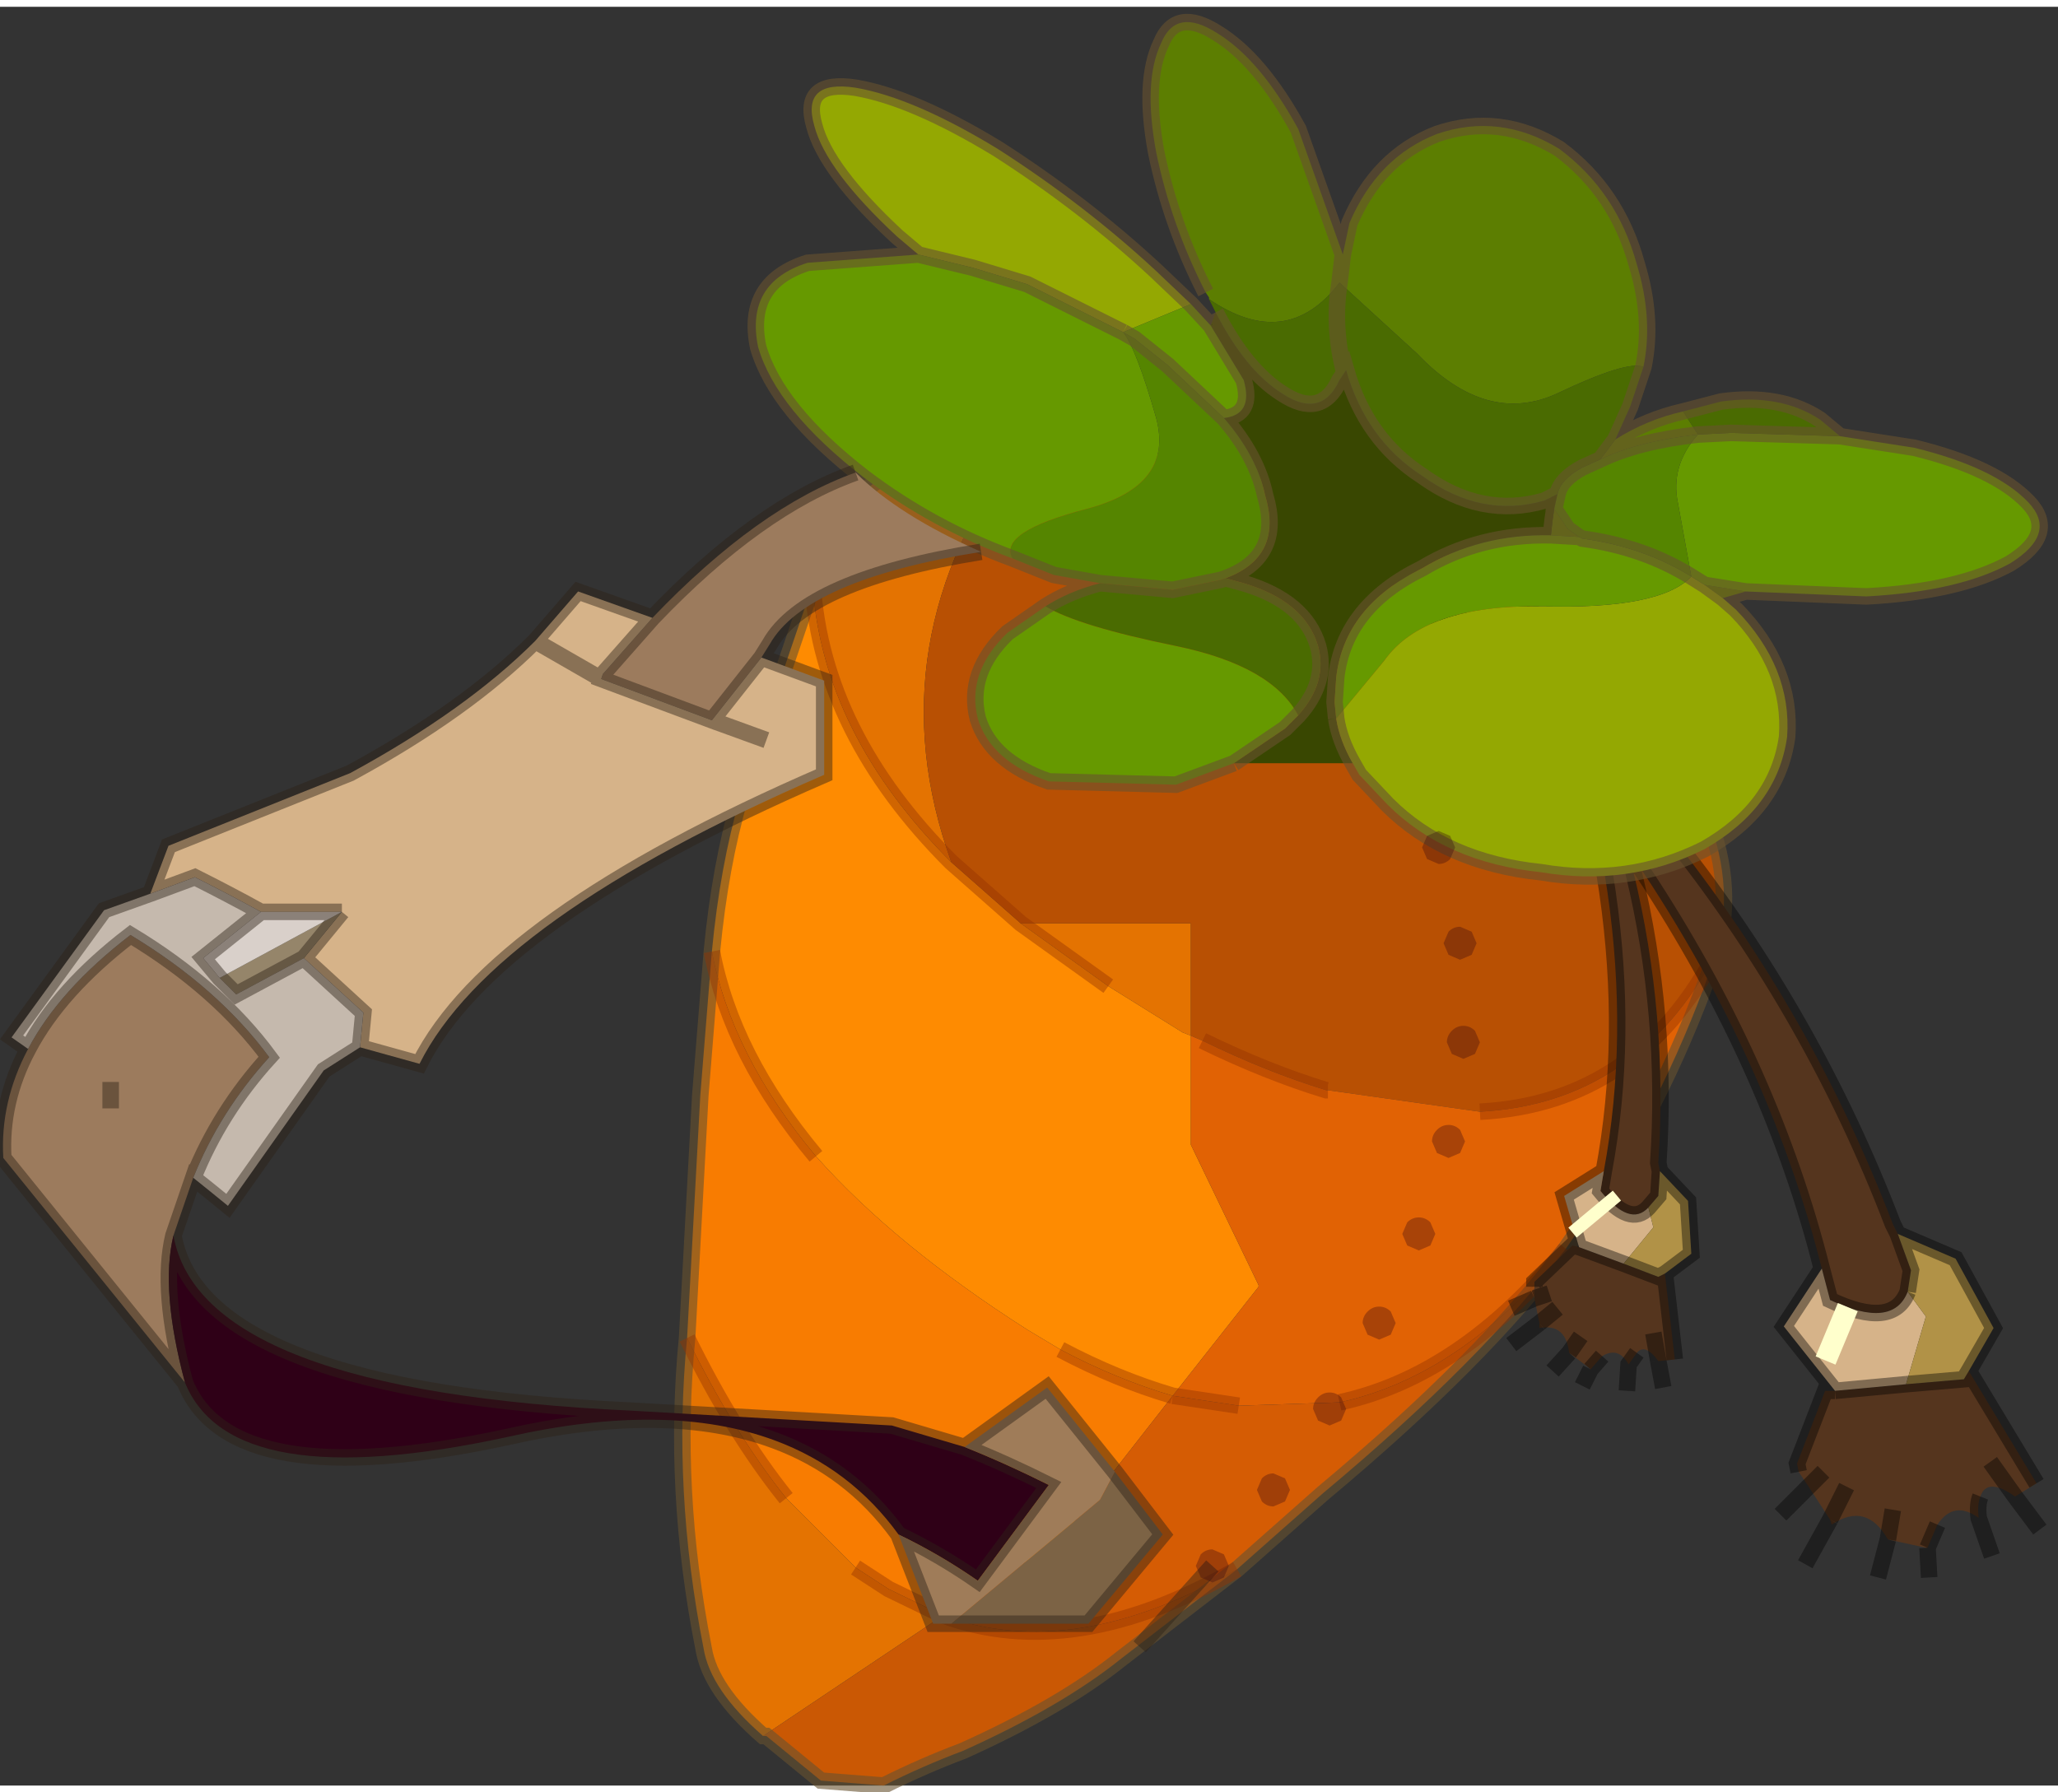 <svg width="62" height="54" viewBox="244.55 172.8 62.3 53.85" xmlns="http://www.w3.org/2000/svg" xmlns:xlink="http://www.w3.org/1999/xlink"><rect x="244.55" y="172.8" width="62.3" height="53.85" fill="#333333" stroke="none"/><defs><g id="a"><path d="M-6.3-9.65q.3 4.5 4.2 8.4L0 .6l2.65 1.9L4.9 3.9l.25.1v3.3l2.05 4.25v.05l-2.6 3.3q-1.7-.5-3.4-1.4l-1-.6q-4-2.55-6.4-5.25-2.55-3.05-3.15-6.2.25-2.6.85-4.65l2.2-6.45" fill="#fe8b01"/><path d="m-10.1 13.15.4-7.35.35-4.35q.6 3.15 3.15 6.2 2.4 2.7 6.4 5.25l1 .6q1.7.9 3.4 1.4l-3.4 4.35-3.55 2.3-1.65-.8-1-.65-2.1-2.1q-1.6-2-3-4.85" fill="#f87c01"/><path d="m-6.3-9.65.45-1.25q1.2-2.95 5.85-3.05-4.5 6.05-2.1 12.7-3.9-3.9-4.2-8.4M-7.8 25.2q-1.6-1.4-1.8-2.65-.95-4.8-.5-9.4Q-8.7 16-7.1 18l2.1 2.1 1 .65 1.65.8-5.45 3.65M0 .6h5.15V4l-.25-.1-2.25-1.4L0 .6" fill="#e47301"/><path d="M-2.1-1.25Q-4.5-7.9 0-13.95l4.25.35.25.05.5.15q7.8 1.5 12.35 6 4.8 4.65 3.75 8.75l-.05.15q-2.4 4.55-7.15 4.8l-4.6-.65h-.05q-1.8-.55-3.75-1.5L5.15 4V.6H0l-2.1-1.85" fill="#b85003"/><path d="M21.05 1.5q-1.4 4.15-3.9 8l-.65.95q-3.15 3.85-6.85 4.65l-3.05.1-2-.3 2.6-3.3v-.05L5.15 7.3V4l.35.15q1.95.95 3.75 1.5h.05l4.6.65q4.75-.25 7.15-4.8" fill="#e16204"/><path d="M16.5 10.45q-2.5 3.35-7.35 7.4l-2.6 2.3Q1.6 23-2.35 21.55l3.55-2.3 3.4-4.35 2 .3 3.05-.1q3.7-.8 6.85-4.65" fill="#d55c04"/><path d="m6.55 20.15-3.5 2.7q-1.8 1.45-4.8 2.8-1.2.45-2.4 1.05l-1.9-.15-1.65-1.35h-.1l5.45-3.65q3.95 1.45 8.9-1.4" fill="#ca5804"/><path d="M0-13.95q-4.65.1-5.85 3.05l-.45 1.25m6.3-4.3 4.25.35.25.05m.5.15q7.8 1.5 12.35 6 4.8 4.65 3.75 8.75m-.05.15q-1.4 4.15-3.9 8l-.65.95q-2.5 3.35-7.35 7.4l-2.6 2.3-3.5 2.7q-1.8 1.45-4.8 2.8-1.2.45-2.4 1.05l-1.9-.15-1.65-1.35h-.1q-1.6-1.4-1.8-2.65-.95-4.8-.5-9.4l.4-7.35.35-4.35q.25-2.6.85-4.65l2.2-6.45" fill="none" stroke="#675230" stroke-opacity=".6" stroke-width=".5"/><path d="M-6.3-9.65q.3 4.5 4.2 8.4L0 .6l2.65 1.9M21.1 1.35l-.05.15M5.5 4.15q1.95.95 3.75 1.5h.05m4.6.65q4.75-.25 7.15-4.8M4.6 14.9l2 .3m3.05-.1q3.7-.8 6.85-4.65M1.2 13.5q1.7.9 3.4 1.4m-6.95 6.65q3.95 1.45 8.9-1.4m-15.9-18.7q.6 3.15 3.15 6.2M-5 20.1l1 .65 1.65.8m-7.75-8.4Q-8.7 16-7.1 18" fill="none" stroke="#943302" stroke-opacity=".431" stroke-width=".5"/><path d="m19.5 11.2.3 2.6-.5.05q-.4-.55-.65-.25l-.25.35q-.3-.55-.8-.25l-.35.4-.05-.05-.6-.45.35-.5-.35.5q-.1-.9-.9-.75v-.15l-.15-.75v-.5l1.15-1.1.2.05 1.35.5 1.05.4.2-.1m-.5-2q-.55.6-1.45-.5l.1-.6Q19.15.05 15.1-9.55q4.8 8.5 4.2 17.4l.05.25-.05.75-.3.35m.3 4.65-.15-.85.15.85M16 11.8l-.45.15.45-.15m.25.45-.55.45.55-.45" fill="#55351e"/><path d="m17.65 8.1-.1.6q.9 1.1 1.45.5l.15.6-.9 1.1-1.35-.5-.45-1.55 1.2-.75m-.15 1.45-.25-.3.25.3" fill="#d6b389"/><path d="m19.35 8.1.85.9.1 1.6-.8.6-.2.1-1.05-.4.9-1.1-.15-.6.3-.35.05-.75" fill="#b19247"/><path d="m19.35 8.1-.05-.25q.6-8.9-4.2-17.4Q19.15.05 17.65 8.1M19.35 8.1l.85.9.1 1.6-.8.6.3 2.6m-.5.05.15.8m-1.8-6.55-.1.6q.9 1.1 1.45.5l.3-.35.05-.75m-1.7 0-1.2.75.45 1.55 1.35.5 1.05.4.2-.1m-.85 2.4-.25.35-.05.8m.8-1.75.15.85m-3.75-1.9-.7.3m.7-.3.45-.15m-.3.9.55-.45m.65-1.85-.2-.05-1.15 1.1v.15m.15 1.1-.85.65m1.75.25-.5.55m1.15-.05-.25.5m.25-.5.35-.4m-.65-.6-.35.5" fill="none" stroke="#000" stroke-opacity=".4" stroke-width=".5"/><path d="m17.25 9.25.25.3" fill="none" stroke="#ffc" stroke-width="1.75"/><path d="m26.55 10 .4 1.1-.1.65q-.45 1.15-2.35.25l-.25-.95Q21.25-.85 9.7-11.5 21.6-2.85 26.4 9.7l.15.3m.25 4.55 1.75-.15.15-.25 2.05 3.4-.65.4q-.85-.6-1.05 0-.1.25-.05.65-.75-.55-1.25.2l-.3.7h-.05l-1.15-.25q-.65-1.15-1.7-.45l-.05-.15.5-1-.5 1-.65-1-.3-.45-.05-.25.85-2.2h.3l2.15-.2m3.3 3.4-.75-1.05.75 1.05m-5.8-.75-.45.45.45-.45m1.95 2.05.15-.9-.15.9" fill="#55351e"/><path d="m24.25 11.05.25.95q1.9.9 2.35-.25l.55.75-.6 2.05-2.15.2-1.55-1.95 1.15-1.75m.75 2.1-.6-.25.6.25" fill="#d6b389"/><path d="m26.85 11.75.1-.65-.4-1.1 1.75.75 1.15 2.1-.75 1.3-.15.25-1.75.15.6-2.05-.55-.75" fill="#b19247"/><path d="m26.55 10-.15-.3Q21.6-2.85 9.7-11.5 21.25-.85 24.25 11.05M26.85 11.75l.1-.65-.4-1.1m-2.3 1.05.25.95q1.9.9 2.35-.25m-.05 2.8 1.75-.15.15-.25.75-1.3-1.15-2.1-1.75-.75m2.5 7.95q-.1.25-.05.65l.4 1.15m-.05-2.85.75 1.05.75 1m-.1-1.4-2.05-3.4m-4.05.6h-.3l-.85 2.2.05.25m.3.45.45-.45m.35-2.45L23.1 12.8l1.15-1.75m-.4 6.6-.85.85m1.5.15L23.75 20m3.7-.5.3-.7m-.3.7.05.9m-1.25-1.15-.3 1.15m.85-5.85-2.15.2m1.75 3.6-.15.9M25 17.65l-.5 1" fill="none" stroke="#000" stroke-opacity=".4" stroke-width=".5"/><path d="m24.4 12.9.6.25" fill="none" stroke="#ffc" stroke-width="1.75"/><path d="m20.7-9.65 1.25.2-.7.2-.55-.4m-15-8.65v-.05l-.1-.15q-1.05-2.05-1.5-4.25-.4-2.15.15-3.3.45-1.1 1.7-.3 1.3.8 2.45 2.9l1.35 3.8.2-.95q.85-2 2.65-2.7 1.9-.65 3.7.45 1.75 1.3 2.35 3.5.5 1.65.2 3.1-.5-.2-2.6.8-2.15 1-4.25-1.2L9.65-18.8q-1.6 2.1-3.95.5M18-14.05q.95-.6 2.05-.85l.45.7q-1.8.2-2.95.75l.45-.6m-1.85 2.1.4.6.35.25-.85-.05.05-.45.05-.35m-6.4-7.7-.1.85.1-.85" fill="#5c7e01"/><path d="M10.05-4.25h-3.6L8-5.3l.4-.4q.9-1 .6-2.1-.4-1.35-2.25-1.9l-.55-.15q1.75-.65 1.2-2.5-.25-1.2-1.25-2.35.9-.1.6-1.15l-1-1.65.15-.4q.9 1.75 2 2.45 1.2.8 1.75-.4l.2-.3q.6 2.1 2.3 3.2 1.8 1.3 3.7.75l.4-.2-.1.45-.05.35-.05.45q-2.15-.05-3.9 1Q9.8-9 9.55-6.85l-.05.75.05.5q.1.65.5 1.35" fill="#394701"/><path d="m20.3-9.9.4.25.55.4.4.35q1.7 1.75 1.55 3.85-.3 2.15-2.5 3.4-2.3 1.15-4.95.7-2.9-.3-4.65-2.05l-.85-.9-.2-.35q-.4-.7-.5-1.35L11-7.35q1.2-1.7 4.75-1.65 3.6.1 4.55-.9m-23.4-9.75-.65-.55q-2.15-2-2.5-3.35-.4-1.4 1.25-1.15 1.75.3 4.3 1.85 2.65 1.7 4.8 3.7l1.05 1-2.05.85-2.9-1.45-1.65-.5-1.65-.4" fill="#94a802"/><path d="m24.8-14.15 2.25.35q2.45.6 3.45 1.65.9.95-.55 1.85-1.55.85-4.35 1l-3.65-.15-1.25-.2-.4-.25-.4-2.2q-.25-1.15.6-2.1l1-.05 3.3.1M6.45-4.25 4.7-3.6.85-3.7Q-.9-4.3-1.3-5.6q-.35-1.4.9-2.6L.75-9q1 .6 3.95 1.2 2.9.6 3.7 2.1l-.4.4-1.55 1.05m-6.7-6.2q-2.45-.9-4.5-2.45-2.65-2.05-3.2-3.95-.4-1.95 1.5-2.55l3.35-.25 1.65.4 1.65.5 2.9 1.45 2.05-.85.6.65 1 1.65q.3 1.05-.6 1.15l-1.7-1.6-1-.8-.35-.2q.4.5 1 2.6.55 2.05-2.1 2.75-2.7.7-2.25 1.5m17.15-.65.1.05q1.85.25 3.3 1.15-.95 1-4.55.9Q12.2-9.05 11-7.35L9.55-5.6l-.05-.5.05-.75q.25-2.15 2.6-3.3 1.75-1.05 3.9-1l.85.05" fill="#690"/><path d="M20.5-14.2q-.85.95-.6 2.1l.4 2.2q-1.45-.9-3.3-1.15l-.1-.05-.35-.25-.4-.6.1-.45q.1-.45.75-.8l.55-.25q1.15-.55 2.95-.75M2.4-9.7 1-9.95l-1.25-.5q-.45-.8 2.25-1.5 2.65-.7 2.1-2.75-.6-2.1-1-2.6l.35.2 1 .8 1.7 1.6q1 1.15 1.25 2.35.55 1.85-1.2 2.5l-.15.05-1.45.3-2.2-.2" fill="#558500"/><path d="m24.8-14.15-3.3-.1-1 .05-.45-.7 1.15-.3q1.8-.25 3 .55l.6.5M.75-9q.7-.45 1.65-.7l2.2.2 1.45-.3.15-.05.55.15Q8.6-9.15 9-7.8q.3 1.1-.6 2.1-.8-1.5-3.7-2.1Q1.75-8.4.75-9m5.15-8.9-.2-.4q2.35 1.6 3.95-.5L12-16.65q2.1 2.2 4.25 1.2 2.1-1 2.6-.8l-.4 1.2-.45 1-.45.6-.55.25q-.65.35-.75.8l-.4.2q-1.9.55-3.7-.75-1.7-1.1-2.3-3.2l-.2.3q-.55 1.2-1.75.4-1.1-.7-2-2.45m3.75-.9q-.2 1.25.1 2.55l.1.1-.1-.1q-.3-1.3-.1-2.55" fill="#4a6b01"/><path d="m21.95-9.45 3.65.15q2.8-.15 4.35-1 1.45-.9.55-1.85-1-1.05-3.45-1.65l-2.25-.35-3.3-.1-1 .05q-1.8.2-2.95.75l.45-.6q.95-.6 2.05-.85l1.15-.3q1.8-.25 3 .55l.6.5M20.3-9.9l.4.25 1.25.2-.7.2.4.35q1.7 1.75 1.55 3.85-.3 2.15-2.5 3.4-2.3 1.15-4.95.7-2.9-.3-4.65-2.05l-.85-.9-.2-.35m-3.6 0L4.7-3.6.85-3.7Q-.9-4.3-1.3-5.6q-.35-1.4.9-2.6L.75-9q.7-.45 1.65-.7L1-9.95l-1.25-.5q-2.45-.9-4.5-2.45-2.65-2.05-3.2-3.95-.4-1.95 1.5-2.55l3.35-.25-.65-.55q-2.15-2-2.5-3.35-.4-1.4 1.25-1.15 1.75.3 4.3 1.85 2.65 1.7 4.8 3.7l1.05 1 .6.65m-.15-1q-1.05-2.05-1.5-4.25-.4-2.15.15-3.3.45-1.1 1.7-.3 1.3.8 2.45 2.9l1.35 3.8.2-.95q.85-2 2.65-2.7 1.9-.65 3.7.45 1.75 1.3 2.35 3.5.5 1.65.2 3.1l-.4 1.2-.45 1m-8.15-2.1-.1-.1q-.3-1.3-.1-2.55l.1-.85M5.9-17.9q.9 1.75 2 2.45 1.2.8 1.75-.4l.2-.3q.6 2.1 2.3 3.2 1.8 1.3 3.7.75l.4-.2q.1-.45.75-.8l.55-.25m-1.3 1.05-.1.45.4.6.35.25.1.05q1.85.25 3.3 1.15M9.55-5.6q.1.65.5 1.35m6-6.9.05-.45.05-.35m-.1.8.85.05M9.55-5.6l-.05-.5.05-.75q.25-2.15 2.6-3.3 1.75-1.05 3.9-1m5.2 1.9-.55-.4M3.1-17.3l.35.2 1 .8 1.7 1.6q.9-.1.6-1.15l-1-1.65m-2.65.2L.2-18.75l-1.65-.5-1.65-.4m9.3 9.8-.15.05-1.45.3-2.2-.2m3.75-5q1 1.15 1.25 2.35.55 1.85-1.2 2.5l.55.15Q8.6-9.15 9-7.8q.3 1.1-.6 2.1l-.4.4-1.55 1.05" fill="none" stroke="#675230" stroke-opacity=".6" stroke-width=".5"/><path d="M-11.15-8.65Q-7.95-12-5-13.05q1.3 1.3 3.8 2.4-5.3.85-6.4 2.8l-.25.4-1.5 1.9-3.35-1.25.05-.15 1.5-1.7M-25.3 14.5l-5.5-6.8q-.1-1.7.75-3.3.95-1.8 3.1-3.45 2.65 1.6 4.2 3.7-1.5 1.65-2.3 3.65l-.6 1.75q-.4 1.65.35 4.45m-2.25-8.3v-.8.8" fill="#9c7b5d"/><path d="M-25.65 10.05q.85 4.7 13.85 5.3l7.9.45 2.2.65q1.25.5 2.55 1.15l-2.15 2.9q-1.15-.8-2.4-1.4-1.45-2-3.75-2.85-3.25-1.2-8.1-.1-8.35 1.8-9.75-1.65-.75-2.8-.35-4.45" fill="#2f0017"/><path d="m-1.7 16.45 2.5-1.8 2.05 2.55-.45.85-4.5 3.75h-.55l-1.05-2.7q1.25.6 2.4 1.4l2.15-2.9q-1.3-.65-2.55-1.15" fill="#9f7c59"/><path d="m-11.15-8.65-1.5 1.7-.05.15 3.35 1.25 1.5-1.9 1.9.7v2.85Q-16 .45-18.2 4.85l-1.8-.5.1-1.05-1.8-1.65 1.15-1.4H-23Q-24-.3-25-.8l-1.35.5.55-1.45 5.5-2.2q3.5-1.9 5.6-4l1.3-1.5 2.25.8m3.45 3.7-1.65-.6 1.65.6m-5-1.85-2-1.15 2 1.15" fill="#d6b389"/><path d="m-20.55.25-1.15 1.4-2.05 1.1-.5-.5 3.7-2" fill="#95856a"/><path d="m-30.05 4.4-.5-.35 2.8-3.85 1.4-.5L-25-.8q1 .5 2 1.05l-1.75 1.4.5.6.5.5 2.05-1.1 1.8 1.65-.1 1.05-1.1.7-2.9 4.1q-.55-.45-1.05-.85.8-2 2.3-3.65-1.55-2.1-4.2-3.7-2.15 1.65-3.1 3.45" fill="#c5b9ad"/><path d="m-24.25 2.25-.5-.6L-23 .25h2.45l-3.7 2" fill="#d9d0ca"/><path d="m2.85 17.2 1.45 1.9-2.25 2.7H-2.1l4.5-3.75.45-.85" fill="#7c6345"/><path d="M-5-13.05q-2.95 1.05-6.15 4.4l-1.5 1.7-.05.15 3.35 1.25 1.5-1.9.25-.4q1.1-1.95 6.4-2.8m-24.45 20.7q.85 4.7 13.85 5.3l7.9.45 2.2.65 2.5-1.8 2.05 2.55 1.45 1.9-2.25 2.7h-4.7l-1.05-2.7q-1.45-2-3.75-2.85-3.25-1.2-8.1-.1-8.35 1.8-9.75-1.65l-5.5-6.8q-.1-1.7.75-3.3l-.5-.35 2.8-3.85 1.4-.5.55-1.45 5.5-2.2q3.5-1.9 5.6-4l1.3-1.5 2.25.8m3.3 1.2 1.9.7v2.85Q-16 .45-18.2 4.85l-1.8-.5-1.1.7-2.9 4.1q-.55-.45-1.05-.85l-.6 1.75q-.4 1.65.35 4.45m21.6 4.6q1.25.6 2.4 1.4l2.15-2.9q-1.3-.65-2.55-1.15m-7.65-22 1.65.6m-14 6.6 1.8 1.65-.1 1.05m-.55-4.1-1.15 1.4-2.05 1.1-.5-.5-.5-.6L-23 .25Q-24-.3-25-.8l-1.35.5m1.3 8.6q.8-2 2.3-3.65-1.55-2.1-4.2-3.7-2.15 1.65-3.1 3.45m2.5 1v.8M-23 .25h2.45m5.85-8.2 2 1.15M5.8 20.05 3.6 22.5" fill="none" stroke="#2e2218" stroke-opacity=".451" stroke-width=".5"/><path d="m13.15-1.7-.15.35q-.15.15-.35.15l-.35-.15-.15-.35.15-.35.35-.15.35.15.15.35m-.2 2.55Q13.1.7 13.3.7l.35.15.15.35-.15.35-.35.15-.35-.15-.15-.35.15-.35m.1 3q.15-.15.35-.15t.35.15l.15.35-.15.35-.35.15-.35-.15-.15-.35q0-.2.15-.35m.4 3.35-.15.35-.35.15-.35-.15-.15-.35q0-.2.15-.35t.35-.15.35.15l.15.35M12.4 9.65l.15.35-.15.35-.35.15-.35-.15-.15-.35.15-.35q.15-.15.35-.15t.35.15m-1.9 2.7q.15-.15.35-.15t.35.15l.15.35-.15.35-.35.15-.35-.15-.15-.35q0-.2.15-.35M9 14.95q.15-.15.35-.15t.35.15l.15.35-.15.35-.35.15-.35-.15-.15-.35q0-.2.15-.35M8 17.4l.15.35-.15.35-.35.15q-.2 0-.35-.15l-.15-.35.15-.35q.15-.15.35-.15l.35.15m-1.85 2.3.15.35-.15.35-.35.15-.35-.15-.15-.35.15-.35q.15-.15.35-.15l.35.15" fill="#2e0012" fill-opacity=".314"/></g></defs><use transform="translate(275.45 199.95)" xlink:href="#a"/></svg>